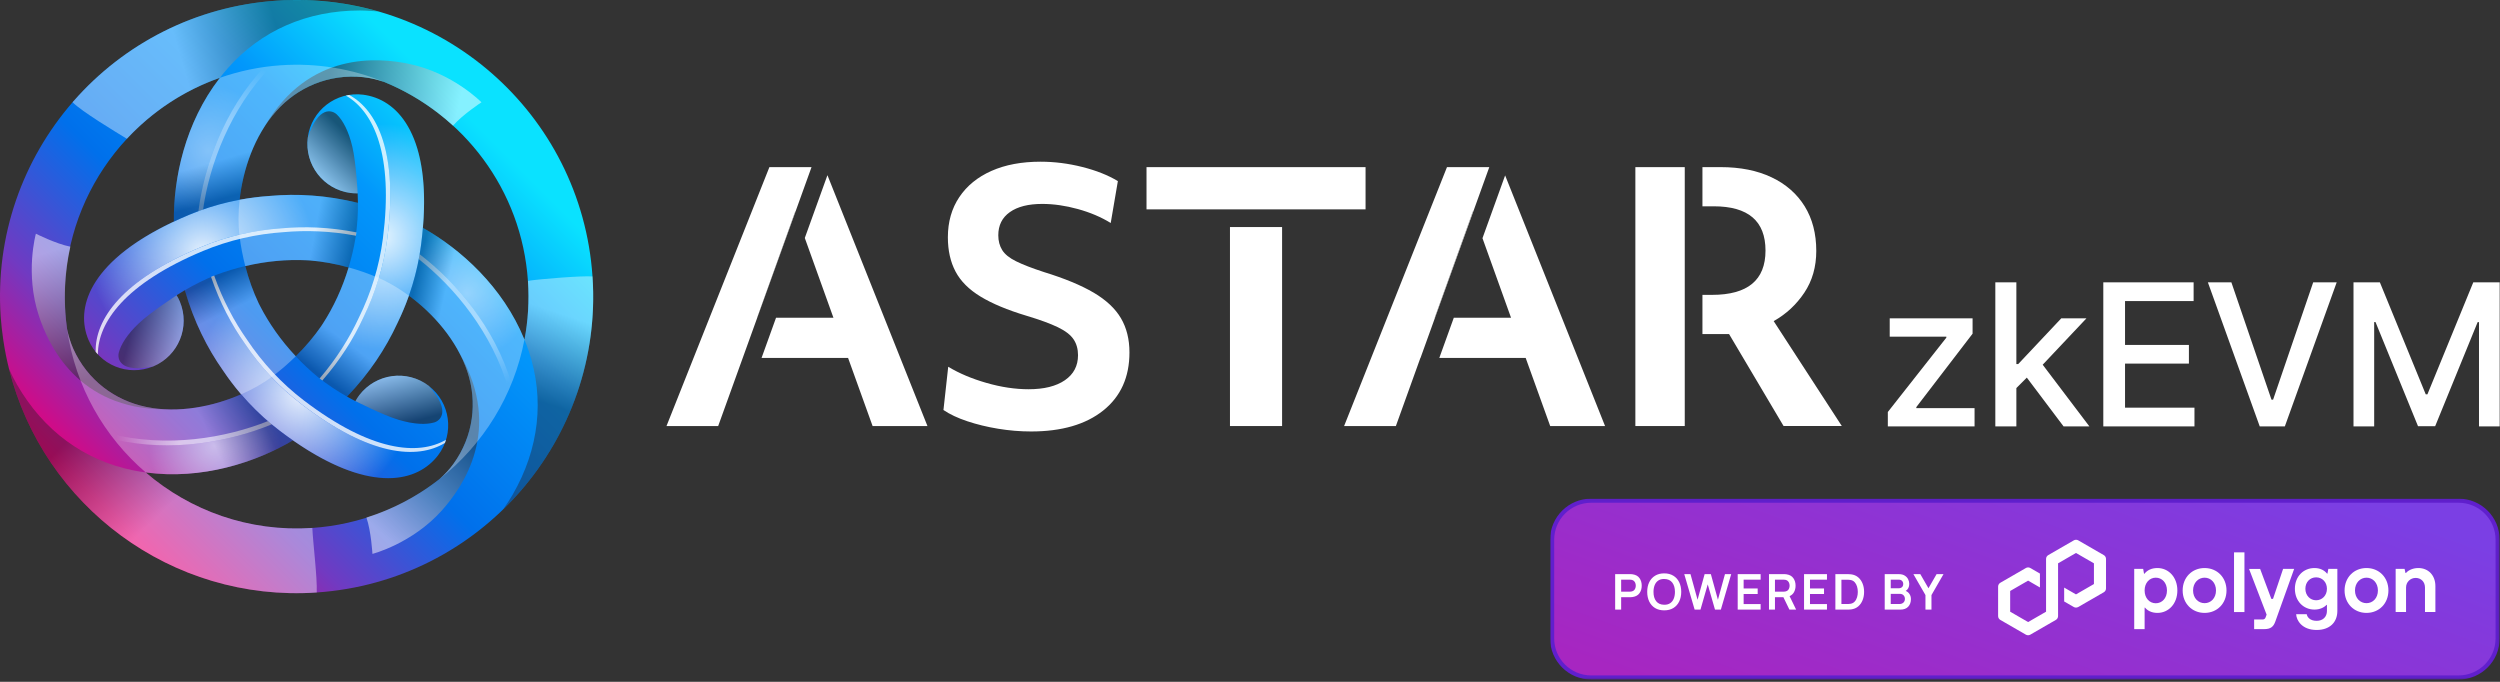 <svg width="1364" height="372" viewBox="0 0 1364 372" fill="none" xmlns="http://www.w3.org/2000/svg">
<rect x="0" y="0" width="1364" height="372" fill="#333333" stroke="none"/>
<mask id="mask0_93_89" style="mask-type:luminance" maskUnits="userSpaceOnUse" x="845" y="272" width="519" height="99">
<path d="M1363.81 272.05H845.729V370.73H1363.81V272.05Z" fill="white"/>
</mask>
<g mask="url(#mask0_93_89)">
<path d="M868.159 273.18H1341.39C1353.16 273.18 1362.7 282.72 1362.7 294.49V348.32C1362.7 360.09 1353.16 369.63 1341.39 369.63H868.159C856.389 369.63 846.849 360.09 846.849 348.32V294.49C846.849 282.72 856.389 273.18 868.159 273.18Z" fill="url(#paint0_linear_93_89)" stroke="#601FCD" stroke-width="2.24"/>
<path d="M881.259 332.61H884.499V325.84H889.259C889.439 325.84 889.679 325.84 889.969 325.81C890.279 325.79 890.549 325.77 890.799 325.73C892.469 325.47 893.709 324.77 894.509 323.64C895.329 322.5 895.729 321.13 895.729 319.54C895.729 317.95 895.329 316.57 894.519 315.44C893.719 314.3 892.479 313.6 890.789 313.34C890.539 313.3 890.269 313.27 889.969 313.26C889.669 313.24 889.429 313.23 889.239 313.23H881.229V332.61H881.259ZM884.499 322.81V316.27H889.129C889.309 316.27 889.509 316.27 889.739 316.3C889.959 316.32 890.169 316.35 890.359 316.39C890.899 316.52 891.319 316.77 891.619 317.12C891.929 317.46 892.149 317.85 892.279 318.28C892.409 318.71 892.479 319.13 892.479 319.54C892.479 319.95 892.409 320.37 892.279 320.8C892.149 321.23 891.929 321.62 891.619 321.96C891.309 322.3 890.889 322.54 890.359 322.67C890.169 322.72 889.969 322.76 889.739 322.78C889.519 322.8 889.309 322.81 889.129 322.81H884.499ZM907.989 333.01C909.929 333.01 911.589 332.59 912.969 331.75C914.359 330.9 915.419 329.71 916.159 328.2C916.899 326.68 917.279 324.93 917.279 322.92C917.279 320.91 916.909 319.15 916.159 317.65C915.419 316.13 914.359 314.95 912.969 314.11C911.589 313.26 909.929 312.83 907.989 312.83C906.049 312.83 904.399 313.26 903.009 314.11C901.629 314.95 900.569 316.13 899.819 317.65C899.079 319.16 898.719 320.92 898.719 322.92C898.719 324.92 899.089 326.68 899.819 328.2C900.559 329.72 901.629 330.9 903.009 331.75C904.399 332.59 906.059 333.01 907.989 333.01ZM907.989 329.96C906.039 329.93 904.579 329.28 903.599 328.01C902.619 326.74 902.139 325.04 902.149 322.92C902.149 321.5 902.379 320.26 902.809 319.21C903.239 318.15 903.889 317.33 904.749 316.75C905.609 316.16 906.689 315.87 907.989 315.89C909.949 315.92 911.409 316.57 912.379 317.84C913.359 319.11 913.849 320.81 913.849 322.93C913.849 324.34 913.629 325.58 913.189 326.64C912.759 327.7 912.109 328.52 911.239 329.1C910.379 329.68 909.299 329.97 907.999 329.96H907.989ZM924.579 332.61H927.779L931.739 318.83L935.699 332.61H938.899L944.549 313.23H941.149L937.299 327.22L933.439 313.23L930.039 313.26L926.189 327.23L922.329 313.24H918.929L924.599 332.62L924.579 332.61ZM948.089 332.61H960.599V329.57H951.329V324.09H958.989V321.05H951.329V316.27H960.599V313.23H948.089V332.61ZM965.179 332.61H968.419V325.84H973.019L976.299 332.61H979.969L976.389 325.26C977.489 324.77 978.309 324.02 978.849 323.01C979.389 322.01 979.659 320.85 979.659 319.54C979.659 317.93 979.259 316.57 978.449 315.44C977.649 314.3 976.409 313.6 974.719 313.34C974.469 313.3 974.199 313.27 973.899 313.26C973.599 313.24 973.359 313.23 973.169 313.23H965.159V332.61H965.179ZM968.419 322.81V316.27H973.049C973.229 316.27 973.429 316.27 973.659 316.3C973.879 316.32 974.089 316.35 974.279 316.39C974.819 316.52 975.239 316.77 975.549 317.12C975.859 317.46 976.079 317.85 976.209 318.28C976.339 318.71 976.409 319.13 976.409 319.54C976.409 319.95 976.339 320.37 976.209 320.8C976.079 321.23 975.859 321.62 975.549 321.96C975.239 322.3 974.819 322.54 974.279 322.67C974.089 322.72 973.889 322.76 973.659 322.78C973.439 322.8 973.229 322.81 973.049 322.81H968.419ZM984.289 332.61H996.799V329.57H987.529V324.09H995.189V321.05H987.529V316.27H996.799V313.23H984.289V332.61ZM1001.38 332.61H1007.56C1007.71 332.61 1008.03 332.61 1008.52 332.6C1009.01 332.6 1009.48 332.56 1009.92 332.51C1011.46 332.31 1012.76 331.77 1013.82 330.88C1014.88 329.98 1015.68 328.84 1016.23 327.46C1016.78 326.08 1017.05 324.57 1017.05 322.93C1017.05 321.29 1016.78 319.78 1016.23 318.4C1015.68 317.02 1014.88 315.88 1013.82 314.98C1012.76 314.08 1011.46 313.54 1009.92 313.35C1009.47 313.3 1009.01 313.26 1008.52 313.26C1008.04 313.26 1007.73 313.25 1007.56 313.25H1001.38V332.63V332.61ZM1004.68 329.56V316.29H1007.56C1007.83 316.29 1008.17 316.29 1008.58 316.32C1008.99 316.32 1009.37 316.37 1009.7 316.44C1010.6 316.61 1011.33 317.01 1011.91 317.64C1012.48 318.27 1012.91 319.04 1013.19 319.97C1013.48 320.89 1013.62 321.87 1013.62 322.93C1013.62 323.99 1013.49 324.91 1013.22 325.84C1012.95 326.76 1012.53 327.55 1011.94 328.19C1011.37 328.83 1010.62 329.24 1009.71 329.41C1009.38 329.47 1009.01 329.51 1008.59 329.53C1008.18 329.55 1007.84 329.56 1007.57 329.56H1004.69H1004.68ZM1028.31 332.61H1036.77C1038.68 332.61 1040.13 332.08 1041.12 331.02C1042.11 329.96 1042.6 328.57 1042.6 326.85C1042.6 325.87 1042.36 324.98 1041.87 324.19C1041.39 323.39 1040.69 322.79 1039.76 322.4C1040.36 322.04 1040.83 321.53 1041.17 320.88C1041.52 320.22 1041.69 319.44 1041.69 318.57C1041.69 317.7 1041.48 316.86 1041.07 316.04C1040.67 315.22 1040.04 314.56 1039.2 314.04C1038.37 313.51 1037.29 313.25 1035.98 313.25H1028.3V332.63L1028.31 332.61ZM1031.59 320.97V316.26H1035.95C1036.72 316.26 1037.32 316.48 1037.75 316.93C1038.18 317.38 1038.4 317.94 1038.4 318.61C1038.4 319.38 1038.16 319.97 1037.69 320.37C1037.22 320.76 1036.65 320.96 1035.95 320.96H1031.59V320.97ZM1031.59 329.56V324H1036.46C1037.37 324 1038.07 324.26 1038.57 324.79C1039.07 325.32 1039.32 325.97 1039.32 326.75C1039.32 327.61 1039.04 328.29 1038.47 328.8C1037.91 329.3 1037.21 329.55 1036.36 329.55H1031.58L1031.59 329.56ZM1050.53 332.61H1053.81V324.67L1060.39 313.23H1056.61L1052.17 320.95L1047.72 313.23H1043.94L1050.53 324.67V332.61Z" fill="white"/>
<path d="M1164.43 343.24V310.39H1169.32L1169.78 313.04H1170.01C1171.41 311.22 1173.78 309.92 1177.08 309.92C1183.13 309.92 1187.97 314.85 1187.97 322.16C1187.97 329.47 1183.13 334.4 1177.08 334.4C1173.82 334.4 1171.54 333.05 1170.33 331.52H1170.1V343.24H1164.42H1164.43ZM1182.3 322.16C1182.3 317.88 1179.55 315.18 1176.2 315.18C1172.85 315.18 1170.1 317.88 1170.1 322.16C1170.1 326.44 1172.85 329.14 1176.2 329.14C1179.55 329.14 1182.3 326.44 1182.3 322.16Z" fill="white"/>
<path d="M1190.86 322.16C1190.86 315.04 1195.98 309.92 1202.82 309.92C1209.66 309.92 1214.78 315.04 1214.78 322.16C1214.78 329.28 1209.66 334.4 1202.82 334.4C1195.98 334.4 1190.86 329.23 1190.86 322.16ZM1209.05 322.16C1209.05 317.97 1206.26 315.18 1202.82 315.18C1199.38 315.18 1196.54 317.97 1196.54 322.16C1196.54 326.35 1199.38 329.09 1202.82 329.09C1206.26 329.09 1209.05 326.35 1209.05 322.16Z" fill="white"/>
<path d="M1218.89 333.94V301.37H1224.57V333.94H1218.89Z" fill="white"/>
<path d="M1245.64 310.39H1251.69L1241.45 339.01C1240.43 341.85 1239.03 343.25 1235.35 343.25H1229.86V337.99H1234.52C1235.36 337.99 1235.82 337.57 1236.1 336.87L1236.66 335.34L1227.08 310.4H1233.13L1239.23 326.73H1240.16L1245.65 310.4L1245.64 310.39Z" fill="white"/>
<path d="M1252.78 335.1H1258.55C1258.78 336.63 1260.32 338.73 1263.95 338.73C1267.35 338.73 1269.58 336.59 1269.58 333.33V330.03H1269.35C1268.09 331.38 1265.77 332.59 1262.79 332.59C1256.74 332.59 1252.09 327.93 1252.09 321.23C1252.09 314.53 1256.74 309.92 1262.79 309.92C1265.91 309.92 1268.19 311.18 1269.63 312.95H1269.86L1270.33 310.39H1275.26V333.33C1275.26 339.56 1271.07 343.71 1263.95 343.71C1255.99 343.71 1252.92 338.5 1252.78 335.1ZM1269.58 321.23C1269.58 317.56 1266.97 315 1263.67 315C1260.37 315 1257.81 317.56 1257.81 321.23C1257.81 324.9 1260.42 327.51 1263.67 327.51C1266.92 327.51 1269.58 324.95 1269.58 321.23Z" fill="white"/>
<path d="M1279.2 322.16C1279.2 315.04 1284.32 309.92 1291.16 309.92C1298 309.92 1303.12 315.04 1303.12 322.16C1303.12 329.28 1298 334.4 1291.16 334.4C1284.32 334.4 1279.2 329.23 1279.2 322.16ZM1297.39 322.16C1297.39 317.97 1294.6 315.18 1291.16 315.18C1287.72 315.18 1284.88 317.97 1284.88 322.16C1284.88 326.35 1287.72 329.09 1291.16 329.09C1294.6 329.09 1297.39 326.35 1297.39 322.16Z" fill="white"/>
<path d="M1307.07 333.94V310.39H1311.95L1312.42 312.62H1312.65C1313.58 311.55 1315.91 309.92 1319.44 309.92C1324.84 309.92 1328.75 313.83 1328.75 319.78V333.92H1323.07V320.52C1323.07 317.49 1320.93 315.31 1318 315.31C1315.07 315.31 1312.74 317.59 1312.74 320.52V333.92H1307.06L1307.07 333.94Z" fill="white"/>
<path d="M1133.88 331.19L1147.84 323.13C1148.58 322.7 1149.04 321.91 1149.04 321.06V304.94C1149.04 304.09 1148.58 303.29 1147.84 302.87L1133.88 294.81C1133.14 294.38 1132.22 294.39 1131.49 294.81L1117.53 302.87C1116.79 303.3 1116.33 304.09 1116.33 304.94V333.74L1106.54 339.39L1096.75 333.74V322.44L1106.54 316.79L1112.99 320.52V312.94L1107.73 309.9C1107.37 309.69 1106.95 309.58 1106.53 309.58C1106.11 309.58 1105.69 309.69 1105.33 309.9L1091.37 317.96C1090.63 318.39 1090.17 319.18 1090.17 320.03V336.15C1090.17 337 1090.63 337.8 1091.37 338.22L1105.33 346.28C1106.07 346.7 1106.98 346.7 1107.72 346.28L1121.68 338.22C1122.42 337.79 1122.88 337 1122.88 336.15V307.35L1123.05 307.25L1132.66 301.7L1142.45 307.35V318.65L1132.66 324.3L1126.21 320.58V328.16L1131.46 331.19C1132.2 331.61 1133.12 331.61 1133.85 331.19H1133.88Z" fill="white"/>
</g>
<path d="M323.269 150.84C317.199 61.68 239.999 -5.69 150.839 0.38C106.419 3.4 67.419 24.08 40.209 55.09L40.129 55.04C39.949 55.29 39.779 55.54 39.589 55.8C12.559 86.96 -2.641 128.39 0.379 172.8C0.669 177.03 1.169 181.2 1.769 185.32C1.799 185.51 1.819 185.69 1.849 185.88C2.259 188.6 2.729 191.3 3.269 193.98C3.269 194.03 3.289 194.08 3.299 194.13C3.789 196.55 4.339 198.95 4.929 201.33C4.929 201.33 4.929 201.33 4.929 201.34C23.619 275.87 93.449 328.66 172.799 323.26C261.959 317.2 329.329 240 323.259 150.84H323.269ZM288.049 153.24C288.799 164.22 288.109 174.97 286.149 185.31C286.129 185.25 286.109 185.19 286.079 185.13C274.349 156.45 251.139 135.75 230.729 124.31C234.859 75.72 218.379 55.25 199.719 51.92C199.209 51.82 198.699 51.74 198.179 51.67C183.369 49.77 169.829 60.24 167.929 75.04C166.029 89.85 176.499 103.39 191.299 105.29C192.589 105.45 193.869 105.5 195.129 105.48C195.209 107.12 195.259 108.86 195.279 110.68C178.029 106.4 161.899 105.57 147.199 106.89C141.699 107.26 136.199 107.95 130.729 108.97C132.569 92.56 138.719 74.14 150.669 60.66C162.219 47.63 179.379 40.16 198.109 42.08C201.659 42.44 205.449 43.31 208.859 44.46C209.019 44.51 209.179 44.56 209.339 44.61C209.339 44.61 209.339 44.61 209.339 44.6C252.719 62.27 284.639 103.44 288.029 153.23L288.049 153.24ZM175.259 177.96C175.259 177.96 175.239 178 175.219 178.01C171.359 183.58 166.769 189.07 161.379 194.38C153.299 185.78 146.809 176.52 141.879 166.94C141.629 166.43 141.359 165.94 141.109 165.42C141.109 165.4 141.089 165.38 141.079 165.36C138.189 159.23 135.729 152.5 133.819 145.18C145.319 142.47 156.599 141.48 167.369 142C167.939 142.04 168.499 142.05 169.069 142.1C169.089 142.1 169.109 142.1 169.129 142.1C175.879 142.66 182.919 143.89 190.199 145.9C186.789 157.21 182.019 167.47 176.179 176.53C175.859 177 175.569 177.48 175.239 177.96H175.259ZM119.959 42.46C119.959 42.46 119.899 42.54 119.869 42.57C100.909 67.06 94.579 97.49 94.869 120.87C50.729 141.59 41.239 166.1 47.689 183.92C47.859 184.41 48.039 184.89 48.249 185.37C54.009 199.14 69.839 205.64 83.609 199.88C97.379 194.12 103.879 178.29 98.119 164.51C97.619 163.31 97.019 162.18 96.369 161.09C97.769 160.19 99.259 159.26 100.849 158.33C105.769 175.41 113.059 189.86 121.549 201.93C124.609 206.5 127.949 210.91 131.569 215.13C116.439 221.75 97.409 225.63 79.759 222.02C62.699 218.54 47.649 207.4 39.949 190.23C38.489 186.97 37.349 183.26 36.639 179.73C36.199 176.65 35.829 173.54 35.619 170.39C31.679 112.42 67.639 60.82 119.979 42.44L119.959 42.46ZM170.409 288.04C135.989 290.38 103.809 278.64 79.489 257.77C110.169 261.95 139.689 252.21 159.799 240.26C199.829 268.15 225.809 264.11 238.029 249.62C238.369 249.23 238.699 248.83 239.009 248.41C248.059 236.54 245.759 219.58 233.889 210.53C222.019 201.48 205.059 203.78 196.009 215.65C195.219 216.69 194.539 217.77 193.929 218.88C192.459 218.13 190.919 217.3 189.329 216.39C201.669 203.58 210.469 190.02 216.679 176.62C219.109 171.67 221.259 166.56 223.109 161.31C236.409 171.1 249.299 185.65 255.009 202.75C260.519 219.27 258.409 237.87 247.379 253.13C245.289 256.02 242.639 258.87 239.939 261.25C239.899 261.28 239.859 261.32 239.819 261.36C220.529 276.52 196.669 286.25 170.409 288.04Z" fill="url(#paint1_linear_93_89)"/>
<path style="mix-blend-mode:overlay" opacity="0.9" d="M199.719 51.92C199.209 51.82 198.699 51.74 198.179 51.67C195.559 51.33 192.979 51.4 190.499 51.8C205.979 60.22 217.269 83.69 211.329 129.97C209.359 145.3 204.809 159.89 198.219 173.27C192.889 184.78 185.629 196.4 175.869 207.57C180.549 211.08 185.119 214.02 189.309 216.4C201.649 203.59 210.449 190.03 216.659 176.63C223.239 163.24 227.799 148.66 229.769 133.33C236.829 78.22 219.489 55.45 199.719 51.92Z" fill="url(#paint2_radial_93_89)"/>
<g style="mix-blend-mode:overlay" opacity="0.8">
<path d="M211.339 129.97C217.269 83.68 205.989 60.22 190.509 51.8C189.909 51.9 189.309 52.02 188.719 52.16C203.879 60.87 214.779 84.31 208.929 129.97C206.959 145.3 202.409 159.89 195.819 173.27C190.659 184.4 183.689 195.63 174.419 206.45C174.909 206.83 175.399 207.2 175.889 207.56C185.639 196.39 192.899 184.77 198.239 173.26C204.819 159.87 209.379 145.29 211.349 129.96L211.339 129.97Z" fill="white"/>
</g>
<path style="mix-blend-mode:overlay" opacity="0.5" d="M152.499 234.95C151.049 233.84 149.649 232.68 148.249 231.52C125.399 241.05 93.739 247.03 62.289 239.73C67.439 246.29 73.189 252.35 79.499 257.77C110.179 261.95 139.699 252.21 159.809 240.26C157.419 238.6 154.989 236.84 152.509 234.94L152.499 234.95Z" fill="url(#paint3_radial_93_89)"/>
<path style="mix-blend-mode:overlay" opacity="0.6" d="M148.239 231.52C147.539 230.94 146.839 230.37 146.149 229.77C123.129 238.97 91.319 244.47 59.939 236.65C60.699 237.69 61.479 238.72 62.279 239.73C93.729 247.03 125.399 241.05 148.239 231.52Z" fill="url(#paint4_linear_93_89)"/>
<path style="mix-blend-mode:overlay" opacity="0.9" d="M47.689 183.96C47.859 184.45 48.039 184.93 48.249 185.41C49.269 187.85 50.619 190.04 52.199 192C51.749 174.38 66.429 152.88 109.479 134.87C123.739 128.91 138.649 125.56 153.539 124.57C166.179 123.43 179.869 123.91 194.419 126.77C195.119 120.96 195.379 115.53 195.349 110.72C178.089 106.44 161.949 105.6 147.239 106.92C132.359 107.91 117.439 111.26 103.179 117.22C51.919 138.66 40.879 165.06 47.699 183.95L47.689 183.96Z" fill="url(#paint5_radial_93_89)"/>
<g style="mix-blend-mode:overlay" opacity="0.8">
<path d="M109.479 134.87C66.429 152.87 51.749 174.38 52.199 192C52.589 192.48 52.989 192.92 53.409 193.37C53.379 175.89 68.229 154.72 110.689 136.96C124.949 131 139.859 127.65 154.749 126.66C166.969 125.56 180.179 125.99 194.189 128.6C194.269 127.98 194.339 127.38 194.419 126.77C179.869 123.91 166.179 123.43 153.539 124.57C138.659 125.56 123.739 128.91 109.479 134.87Z" fill="white"/>
</g>
<path style="mix-blend-mode:overlay" opacity="0.4" d="M229.809 133.34C229.579 135.15 229.269 136.95 228.969 138.74C248.649 153.76 269.659 178.2 279.059 209.08C282.169 201.34 284.549 193.33 286.079 185.16C274.349 156.5 251.169 135.8 230.759 124.36C230.509 127.26 230.199 130.24 229.809 133.34Z" fill="url(#paint6_radial_93_89)"/>
<path style="mix-blend-mode:overlay" opacity="0.5" d="M228.969 138.73C228.819 139.63 228.669 140.52 228.499 141.41C247.979 156.74 268.639 181.55 277.559 212.63C278.079 211.45 278.579 210.26 279.059 209.07C269.659 178.19 248.649 153.75 228.969 138.73Z" fill="url(#paint7_linear_93_89)"/>
<path style="mix-blend-mode:overlay" opacity="0.9" d="M238.039 249.59C238.379 249.2 238.709 248.8 239.019 248.38C240.619 246.28 241.849 244.01 242.749 241.67C227.719 250.87 201.749 248.91 164.629 220.63C152.339 211.26 141.979 200.02 133.679 187.63C126.379 177.26 119.939 165.16 115.149 151.13C109.769 153.43 104.929 155.92 100.789 158.35C105.709 175.44 113.059 189.84 121.559 201.92C129.859 214.31 140.219 225.56 152.509 234.92C196.709 268.59 225.089 264.96 238.039 249.6V249.59Z" fill="url(#paint8_radial_93_89)"/>
<g style="mix-blend-mode:overlay" opacity="0.8">
<path d="M164.639 220.62C201.759 248.9 227.719 250.86 242.759 241.66C242.979 241.09 243.159 240.51 243.339 239.93C228.219 248.7 202.459 246.42 165.849 218.52C153.559 209.15 143.199 197.91 134.899 185.52C127.839 175.49 121.599 163.83 116.859 150.39C116.279 150.63 115.719 150.87 115.159 151.11C119.949 165.14 126.389 177.24 133.689 187.61C141.989 200 152.349 211.25 164.639 220.61V220.62Z" fill="white"/>
</g>
<path style="mix-blend-mode:overlay" opacity="0.3" d="M103.139 117.18C104.829 116.47 106.529 115.84 108.239 115.21C111.409 90.66 122.069 60.25 144.109 36.66C135.849 37.84 127.729 39.78 119.879 42.54C100.919 67.03 94.589 97.46 94.879 120.84C97.509 119.6 100.249 118.38 103.139 117.17V117.18Z" fill="url(#paint9_radial_93_89)"/>
<path style="mix-blend-mode:overlay" opacity="0.4" d="M108.239 115.21C109.089 114.89 109.939 114.57 110.799 114.27C114.339 89.74 125.489 59.44 147.949 36.17C146.669 36.31 145.389 36.47 144.119 36.65C122.079 60.23 111.419 90.65 108.249 115.2L108.239 115.21Z" fill="url(#paint10_linear_93_89)"/>
<path style="mix-blend-mode:multiply" opacity="0.4" d="M150.839 0.38C106.419 3.4 67.419 24.08 40.209 55.09C39.999 55.32 39.799 55.56 39.599 55.79C44.899 61.04 62.209 71.41 69.229 75.73C83.009 60.91 100.329 49.35 119.959 42.46C121.329 40.69 122.749 38.95 124.259 37.25C142.539 16.62 167.499 5.72 196.449 5.72C199.669 5.72 206.239 6.23 206.379 6.24C188.819 1.21 170.119 -0.93 150.839 0.38Z" fill="url(#paint11_linear_93_89)"/>
<path style="mix-blend-mode:multiply" opacity="0.4" d="M170.409 288.04C135.989 290.38 103.809 278.64 79.489 257.77C77.229 257.46 74.959 257.09 72.689 256.63C45.689 251.11 23.759 234.95 9.289 209.87C7.679 207.08 6.239 204.24 4.939 201.35C23.629 275.88 93.459 328.66 172.809 323.27C173.159 315.1 170.749 296.14 170.409 288.05V288.04Z" fill="url(#paint12_linear_93_89)"/>
<path style="mix-blend-mode:multiply" opacity="0.4" d="M323.269 150.84C318.299 150.33 294.019 152.25 288.049 153.24C288.799 164.22 288.109 174.97 286.149 185.31C286.989 187.37 287.779 189.45 288.499 191.59C297.219 217.73 294.179 244.8 279.709 269.88C278.129 272.62 276.419 275.24 274.609 277.77C274.579 277.82 274.539 277.87 274.509 277.91C274.509 277.91 274.579 277.85 274.629 277.81C307.499 245.83 326.639 200.19 323.289 150.85L323.269 150.84Z" fill="url(#paint13_linear_93_89)"/>
<path style="mix-blend-mode:multiply" opacity="0.5" d="M198.119 42.09C201.669 42.45 205.459 43.32 208.869 44.47C209.029 44.52 209.189 44.57 209.349 44.62C209.349 44.62 209.349 44.62 209.349 44.61C223.309 50.3 236.069 58.43 247.089 68.49C247.109 68.51 247.139 68.53 247.159 68.55C252.469 62.48 262.689 55.81 262.689 55.81C262.689 55.81 247.029 39.8 223.089 34.83C206.329 31.35 168.519 27.98 144.669 68.56C144.669 68.56 144.759 68.47 144.899 68.34C146.659 65.67 148.539 63.08 150.659 60.69C162.209 47.66 179.369 40.19 198.099 42.11L198.119 42.09Z" fill="url(#paint14_linear_93_89)"/>
<path style="mix-blend-mode:multiply" opacity="0.5" d="M247.369 253.13C245.279 256.02 242.629 258.87 239.929 261.25C239.809 261.36 239.679 261.48 239.559 261.59C239.559 261.59 239.559 261.59 239.559 261.6C227.659 270.85 214.229 277.83 200.009 282.35C199.979 282.36 199.959 282.37 199.929 282.38C202.529 290.01 203.199 302.2 203.199 302.2C203.199 302.2 224.899 296.65 241.169 278.4C252.559 265.62 274.389 234.57 251.169 193.63C251.169 193.63 251.199 193.76 251.239 193.94C252.669 196.8 253.969 199.72 254.989 202.75C260.499 219.27 258.389 237.87 247.359 253.13H247.369Z" fill="url(#paint15_linear_93_89)"/>
<path style="mix-blend-mode:multiply" opacity="0.5" d="M39.989 190.29C38.529 187.03 37.389 183.32 36.679 179.79C36.649 179.63 36.599 179.46 36.569 179.3C36.569 179.3 36.569 179.3 36.559 179.3C34.509 164.37 35.169 149.25 38.369 134.68C38.369 134.65 38.369 134.62 38.379 134.59C30.469 133.03 19.579 127.51 19.579 127.51C19.579 127.51 13.539 149.08 21.209 172.3C26.579 188.56 42.559 222.99 89.619 223.35C89.619 223.35 89.499 223.31 89.309 223.26C86.119 223.07 82.939 222.74 79.799 222.1C62.739 218.62 47.689 207.48 39.989 190.31V190.29Z" fill="url(#paint16_linear_93_89)"/>
<path style="mix-blend-mode:multiply" opacity="0.6" d="M191.309 105.29C192.599 105.45 193.879 105.5 195.139 105.48C195.139 105.48 194.289 88.67 192.229 80.04C190.169 71.41 187.119 65.7 183.779 62.47C181.379 60.15 173.819 57.27 167.939 75.05C166.039 89.86 176.509 103.4 191.309 105.3V105.29Z" fill="url(#paint17_linear_93_89)"/>
<path style="mix-blend-mode:multiply" opacity="0.5" d="M98.119 164.55C97.619 163.35 97.019 162.22 96.369 161.13C96.369 161.13 82.229 170.27 75.789 176.37C69.349 182.47 65.929 187.96 64.799 192.48C63.989 195.71 65.279 203.71 83.609 199.91C97.379 194.15 103.879 178.32 98.119 164.54V164.55Z" fill="url(#paint18_linear_93_89)"/>
<path style="mix-blend-mode:multiply" opacity="0.6" d="M196.029 215.61C195.239 216.65 194.559 217.73 193.949 218.84C193.949 218.84 208.929 226.51 217.439 229.04C225.939 231.57 232.409 231.78 236.889 230.5C240.089 229.58 246.369 224.47 233.919 210.49C222.049 201.44 205.089 203.74 196.039 215.61H196.029Z" fill="url(#paint19_linear_93_89)"/>
<path style="mix-blend-mode:multiply" opacity="0.3" d="M190.209 145.9C186.799 157.21 182.029 167.47 176.189 176.53C175.869 177 175.579 177.48 175.249 177.96C175.239 177.98 175.229 178 175.209 178.01C171.349 183.58 166.759 189.07 161.369 194.38C165.069 198.32 169.079 202.14 173.479 205.76C179.009 210.12 184.419 213.63 189.319 216.4C201.659 203.59 210.459 190.03 216.669 176.63C219.099 171.68 221.249 166.57 223.099 161.32C217.409 157.13 211.639 153.79 206.329 151.53C200.829 149.19 195.459 147.35 190.209 145.9Z" fill="url(#paint20_linear_93_89)"/>
<path style="mix-blend-mode:multiply" opacity="0.3" d="M79.489 257.77C110.169 261.95 139.689 252.21 159.799 240.26C157.409 238.6 154.979 236.84 152.499 234.94C144.739 229.03 137.749 222.36 131.569 215.14C116.439 221.76 97.409 225.64 79.759 222.03C62.699 218.55 47.649 207.41 39.949 190.24C38.489 186.98 37.349 183.27 36.639 179.74C41.099 211.02 56.879 238.35 79.509 257.76L79.489 257.77Z" fill="url(#paint21_linear_93_89)"/>
<path style="mix-blend-mode:multiply" opacity="0.3" d="M161.369 194.38C153.289 185.78 146.799 176.52 141.869 166.94C141.619 166.43 141.349 165.94 141.099 165.42C141.099 165.4 141.079 165.38 141.069 165.36C138.179 159.23 135.719 152.5 133.809 145.18C128.559 146.42 123.259 147.98 117.939 149.97C111.419 152.57 105.679 155.5 100.839 158.35C105.759 175.43 113.049 189.88 121.539 201.95C124.599 206.52 127.939 210.93 131.559 215.15C138.049 212.31 143.829 208.98 148.449 205.51C153.219 201.93 157.489 198.2 161.369 194.39V194.38Z" fill="url(#paint22_linear_93_89)"/>
<path style="mix-blend-mode:multiply" opacity="0.3" d="M119.859 42.58C100.899 67.07 94.569 97.5 94.859 120.88C97.499 119.64 100.249 118.41 103.149 117.2C112.139 113.44 121.389 110.73 130.729 108.98C132.569 92.57 138.719 74.15 150.669 60.67C162.219 47.64 179.379 40.17 198.109 42.09C201.659 42.45 205.449 43.32 208.859 44.47C209.019 44.52 209.179 44.57 209.339 44.62C209.339 44.62 209.339 44.62 209.339 44.61C192.089 37.58 173.029 34.26 153.219 35.61C141.589 36.4 130.439 38.78 119.939 42.47C119.909 42.51 119.879 42.55 119.849 42.58H119.859Z" fill="url(#paint23_linear_93_89)"/>
<path style="mix-blend-mode:multiply" opacity="0.3" d="M286.079 185.12C274.349 156.44 251.139 135.74 230.729 124.3C230.479 127.21 230.169 130.2 229.769 133.32C228.529 142.99 226.259 152.36 223.099 161.32C236.399 171.11 249.289 185.66 254.999 202.76C260.509 219.28 258.399 237.88 247.369 253.14C245.279 256.03 242.629 258.88 239.929 261.26C239.889 261.29 239.849 261.33 239.809 261.37C263.569 242.7 280.369 215.79 286.129 185.31C286.109 185.25 286.089 185.19 286.059 185.13L286.079 185.12Z" fill="url(#paint24_linear_93_89)"/>
<path style="mix-blend-mode:multiply" opacity="0.3" d="M130.649 128.44C131.369 134.36 132.459 139.92 133.819 145.18C145.319 142.47 156.599 141.48 167.369 142C167.939 142.04 168.499 142.05 169.069 142.1C169.089 142.1 169.109 142.1 169.129 142.1C175.879 142.66 182.919 143.89 190.199 145.9C191.759 140.73 193.059 135.36 193.989 129.75C194.999 122.77 195.329 116.32 195.289 110.69C178.039 106.41 161.909 105.58 147.209 106.9C141.709 107.27 136.209 107.96 130.739 108.98C129.949 116.02 129.949 122.7 130.639 128.44H130.649Z" fill="url(#paint25_linear_93_89)"/>
<path d="M803.599 115.35L782.779 173.35H782.939L803.719 115.7L803.599 115.35Z" fill="white"/>
<path d="M433.899 115.35L413.089 173.35H413.149L433.979 115.57L433.899 115.35Z" fill="white"/>
<path d="M439.099 129.84L454.719 173.35H423.409L415.509 195.28H462.709L476.089 232.45H506.019L451.449 95.58L439.099 129.84Z" fill="white"/>
<path d="M413.089 173.35L433.899 115.35L433.979 115.57L442.769 91.19H419.779L363.639 232.45H391.839L413.149 173.35H413.089Z" fill="white"/>
<path d="M596.719 159.68C589.899 155.66 580.859 151.91 569.579 148.44C563.139 146.34 558.089 144.39 554.429 142.58C550.769 140.79 548.229 138.74 546.809 136.45C545.379 134.16 544.669 131.46 544.669 128.36C544.669 122.9 546.779 118.69 550.989 115.72C555.199 112.74 561.089 111.26 568.649 111.26C574.849 111.26 581.319 112.19 588.069 114.05C594.819 115.91 600.799 118.45 606.009 121.67L609.909 98.81C604.579 95.59 598.109 93.02 590.489 91.1C582.869 89.18 575.279 88.22 567.719 88.22C557.429 88.22 548.509 89.89 540.949 93.24C533.389 96.59 527.539 101.36 523.389 107.55C519.239 113.75 517.159 121.06 517.159 129.48C517.159 136.67 518.559 142.89 521.339 148.16C524.129 153.43 528.679 157.98 534.999 161.82C541.319 165.66 549.619 169.13 559.909 172.23C567.349 174.46 573.109 176.57 577.199 178.55C581.289 180.53 584.139 182.73 585.749 185.15C587.359 187.57 588.169 190.45 588.169 193.79C588.169 199.62 585.779 204.17 581.009 207.45C576.239 210.73 569.639 212.37 561.209 212.37C553.899 212.37 546.249 211.23 538.259 208.93C530.269 206.64 523.299 203.7 517.349 200.1L514.749 223.7C518.219 226.06 522.559 228.1 527.759 229.83C532.969 231.57 538.569 232.93 544.579 233.92C550.589 234.91 556.569 235.41 562.519 235.41C579.249 235.41 592.379 231.6 601.919 223.98C611.459 216.36 616.229 205.8 616.229 192.29C616.229 185.1 614.679 178.88 611.579 173.61C608.479 168.34 603.519 163.7 596.709 159.67L596.719 159.68Z" fill="white"/>
<path d="M745.049 91.19H625.539V114.23H745.049V91.19Z" fill="white"/>
<path d="M699.509 123.88H671.069V232.45H699.509V123.88Z" fill="white"/>
<path d="M782.779 173.35L803.599 115.35L803.719 115.7L812.559 91.19H789.469L733.339 232.45H761.589L774.969 195.28H775.029L782.939 173.35H782.779Z" fill="white"/>
<path d="M808.839 129.96L824.419 173.35H793.199L785.289 195.28H832.409L845.789 232.45H875.719L821.199 95.7L808.839 129.96Z" fill="white"/>
<path d="M967.719 175.2C974.539 171.36 980.109 166.19 984.449 159.68C988.789 153.18 990.959 145.59 990.959 136.91C990.959 127.49 988.849 119.38 984.639 112.56C980.419 105.75 974.419 100.48 966.609 96.76C958.799 93.04 949.509 91.18 938.729 91.18H928.849V112.56H935.009C953.849 112.56 963.259 120.61 963.259 136.72C963.259 152.83 953.529 160.88 934.079 160.88H928.849V182.25H943.369L973.109 232.43H1004.89L967.709 175.18L967.719 175.2Z" fill="white"/>
<path d="M919.199 91.19H892.259V232.45H919.199V91.19Z" fill="white"/>
<path d="M1045.53 222.13L1076.24 182.06V173.69H1031.03V183.67H1061.93V184.21L1030 224.78V232.65H1077.32V222.67H1045.54V222.13H1045.53ZM1138.36 173.69H1124.62L1101.13 198.64H1100.13V154.04H1088.65V232.64H1100.13V211.72L1105.83 206.02L1125.88 232.64H1139.97L1114.49 198.99L1138.36 173.69ZM1159.42 198.37H1194.27V188.2H1159.42V164.25H1196.84V154.04H1147.56V232.64H1197.3V222.43H1159.42V198.37ZM1240.2 218.06H1239.32L1217.44 154.04H1204.62L1232.91 232.64H1246.61L1274.9 154.04H1262.08L1240.2 218.06ZM1349.42 154.04L1324.4 215.14H1323.48L1298.46 154.04H1284.07V232.64H1295.35V175.72H1296.08L1319.26 232.52H1328.63L1351.81 175.75H1352.54V232.63H1363.82V154.03H1349.43L1349.42 154.04Z" fill="white"/>
<defs>
<linearGradient id="paint0_linear_93_89" x1="1064.24" y1="432.86" x2="1141.59" y2="220.16" gradientUnits="userSpaceOnUse">
<stop stop-color="#A726C1"/>
<stop offset="0.88" stop-color="#803BDF"/>
<stop offset="1" stop-color="#7B3FE4"/>
</linearGradient>
<linearGradient id="paint1_linear_93_89" x1="51.389" y1="272.26" x2="257.739" y2="65.91" gradientUnits="userSpaceOnUse">
<stop stop-color="#E6007A"/>
<stop offset="0.21" stop-color="#703AC2"/>
<stop offset="0.46" stop-color="#0070EB"/>
<stop offset="0.77" stop-color="#0297FB"/>
<stop offset="1" stop-color="#0AE2FF"/>
</linearGradient>
<radialGradient id="paint2_radial_93_89" cx="0" cy="0" r="1" gradientUnits="userSpaceOnUse" gradientTransform="translate(207.949 129.07) scale(61.53 61.53)">
<stop stop-color="white"/>
<stop offset="1" stop-color="white" stop-opacity="0"/>
</radialGradient>
<radialGradient id="paint3_radial_93_89" cx="0" cy="0" r="1" gradientUnits="userSpaceOnUse" gradientTransform="translate(116.999 243.21) scale(35.8 35.8)">
<stop stop-color="white"/>
<stop offset="1" stop-color="white" stop-opacity="0"/>
</radialGradient>
<linearGradient id="paint4_linear_93_89" x1="63.279" y1="237.15" x2="97.789" y2="236.67" gradientUnits="userSpaceOnUse">
<stop stop-color="white" stop-opacity="0"/>
<stop offset="1" stop-color="white"/>
</linearGradient>
<radialGradient id="paint5_radial_93_89" cx="0" cy="0" r="1" gradientUnits="userSpaceOnUse" gradientTransform="translate(110.388 138.255) rotate(-120) scale(61.53)">
<stop stop-color="white"/>
<stop offset="1" stop-color="white" stop-opacity="0"/>
</radialGradient>
<radialGradient id="paint6_radial_93_89" cx="0" cy="0" r="1" gradientUnits="userSpaceOnUse" gradientTransform="translate(254.707 159.941) rotate(-120) scale(35.8 35.8)">
<stop stop-color="white"/>
<stop offset="1" stop-color="white" stop-opacity="0"/>
</radialGradient>
<linearGradient id="paint7_linear_93_89" x1="276.332" y1="209.498" x2="258.661" y2="179.851" gradientUnits="userSpaceOnUse">
<stop stop-color="white" stop-opacity="0"/>
<stop offset="1" stop-color="white"/>
</linearGradient>
<radialGradient id="paint8_radial_93_89" cx="0" cy="0" r="1" gradientUnits="userSpaceOnUse" gradientTransform="translate(164.212 215.292) rotate(120) scale(61.53 61.53)">
<stop stop-color="white"/>
<stop offset="1" stop-color="white" stop-opacity="0"/>
</radialGradient>
<radialGradient id="paint9_radial_93_89" cx="0" cy="0" r="1" gradientUnits="userSpaceOnUse" gradientTransform="translate(113.741 82.311) rotate(120) scale(35.8 35.8)">
<stop stop-color="white"/>
<stop offset="1" stop-color="white" stop-opacity="0"/>
</radialGradient>
<linearGradient id="paint10_linear_93_89" x1="145.846" y1="38.804" x2="129.007" y2="68.93" gradientUnits="userSpaceOnUse">
<stop stop-color="white" stop-opacity="0"/>
<stop offset="1" stop-color="white"/>
</linearGradient>
<linearGradient id="paint11_linear_93_89" x1="153.339" y1="23.5" x2="100.629" y2="38.83" gradientUnits="userSpaceOnUse">
<stop stop-color="#231F20"/>
<stop offset="1" stop-color="white"/>
</linearGradient>
<linearGradient id="paint12_linear_93_89" x1="53.719" y1="224.56" x2="97.809" y2="270.57" gradientUnits="userSpaceOnUse">
<stop stop-color="#231F20"/>
<stop offset="1" stop-color="white"/>
</linearGradient>
<linearGradient id="paint13_linear_93_89" x1="290.359" y1="217.63" x2="305.699" y2="170.98" gradientUnits="userSpaceOnUse">
<stop stop-color="#231F20"/>
<stop offset="1" stop-color="white"/>
</linearGradient>
<linearGradient id="paint14_linear_93_89" x1="177.369" y1="50.17" x2="248.049" y2="66.36" gradientUnits="userSpaceOnUse">
<stop stop-color="#231F20"/>
<stop offset="1" stop-color="white"/>
</linearGradient>
<linearGradient id="paint15_linear_93_89" x1="250.739" y1="231.103" x2="201.386" y2="284.224" gradientUnits="userSpaceOnUse">
<stop stop-color="#231F20"/>
<stop offset="1" stop-color="white"/>
</linearGradient>
<linearGradient id="paint16_linear_93_89" x1="57.374" y1="204.224" x2="36.055" y2="134.919" gradientUnits="userSpaceOnUse">
<stop stop-color="#231F20"/>
<stop offset="1" stop-color="white"/>
</linearGradient>
<linearGradient id="paint17_linear_93_89" x1="192.819" y1="76.24" x2="170.449" y2="98.61" gradientUnits="userSpaceOnUse">
<stop stop-color="#231F20"/>
<stop offset="1" stop-color="white"/>
</linearGradient>
<linearGradient id="paint18_linear_93_89" x1="72.201" y1="177.773" x2="102.754" y2="185.952" gradientUnits="userSpaceOnUse">
<stop stop-color="#231F20"/>
<stop offset="1" stop-color="white"/>
</linearGradient>
<linearGradient id="paint19_linear_93_89" x1="220.428" y1="231.444" x2="212.249" y2="200.891" gradientUnits="userSpaceOnUse">
<stop stop-color="#231F20"/>
<stop offset="1" stop-color="white"/>
</linearGradient>
<linearGradient id="paint20_linear_93_89" x1="173.929" y1="204.28" x2="187.349" y2="185.74" gradientUnits="userSpaceOnUse">
<stop stop-color="#231F20"/>
<stop offset="1" stop-color="white"/>
</linearGradient>
<linearGradient id="paint21_linear_93_89" x1="127.719" y1="196.25" x2="100.879" y2="209.03" gradientUnits="userSpaceOnUse">
<stop stop-color="#231F20"/>
<stop offset="1" stop-color="white"/>
</linearGradient>
<linearGradient id="paint22_linear_93_89" x1="117.979" y1="151.58" x2="126.289" y2="168.83" gradientUnits="userSpaceOnUse">
<stop stop-color="#231F20"/>
<stop offset="1" stop-color="white"/>
</linearGradient>
<linearGradient id="paint23_linear_93_89" x1="156.629" y1="98.29" x2="150.879" y2="78.48" gradientUnits="userSpaceOnUse">
<stop stop-color="#231F20"/>
<stop offset="1" stop-color="white"/>
</linearGradient>
<linearGradient id="paint24_linear_93_89" x1="218.609" y1="188.99" x2="235.219" y2="192.82" gradientUnits="userSpaceOnUse">
<stop stop-color="#231F20"/>
<stop offset="1" stop-color="white"/>
</linearGradient>
<linearGradient id="paint25_linear_93_89" x1="192.529" y1="132.86" x2="171.449" y2="129.03" gradientUnits="userSpaceOnUse">
<stop stop-color="#231F20"/>
<stop offset="1" stop-color="white"/>
</linearGradient>
</defs>
</svg>
